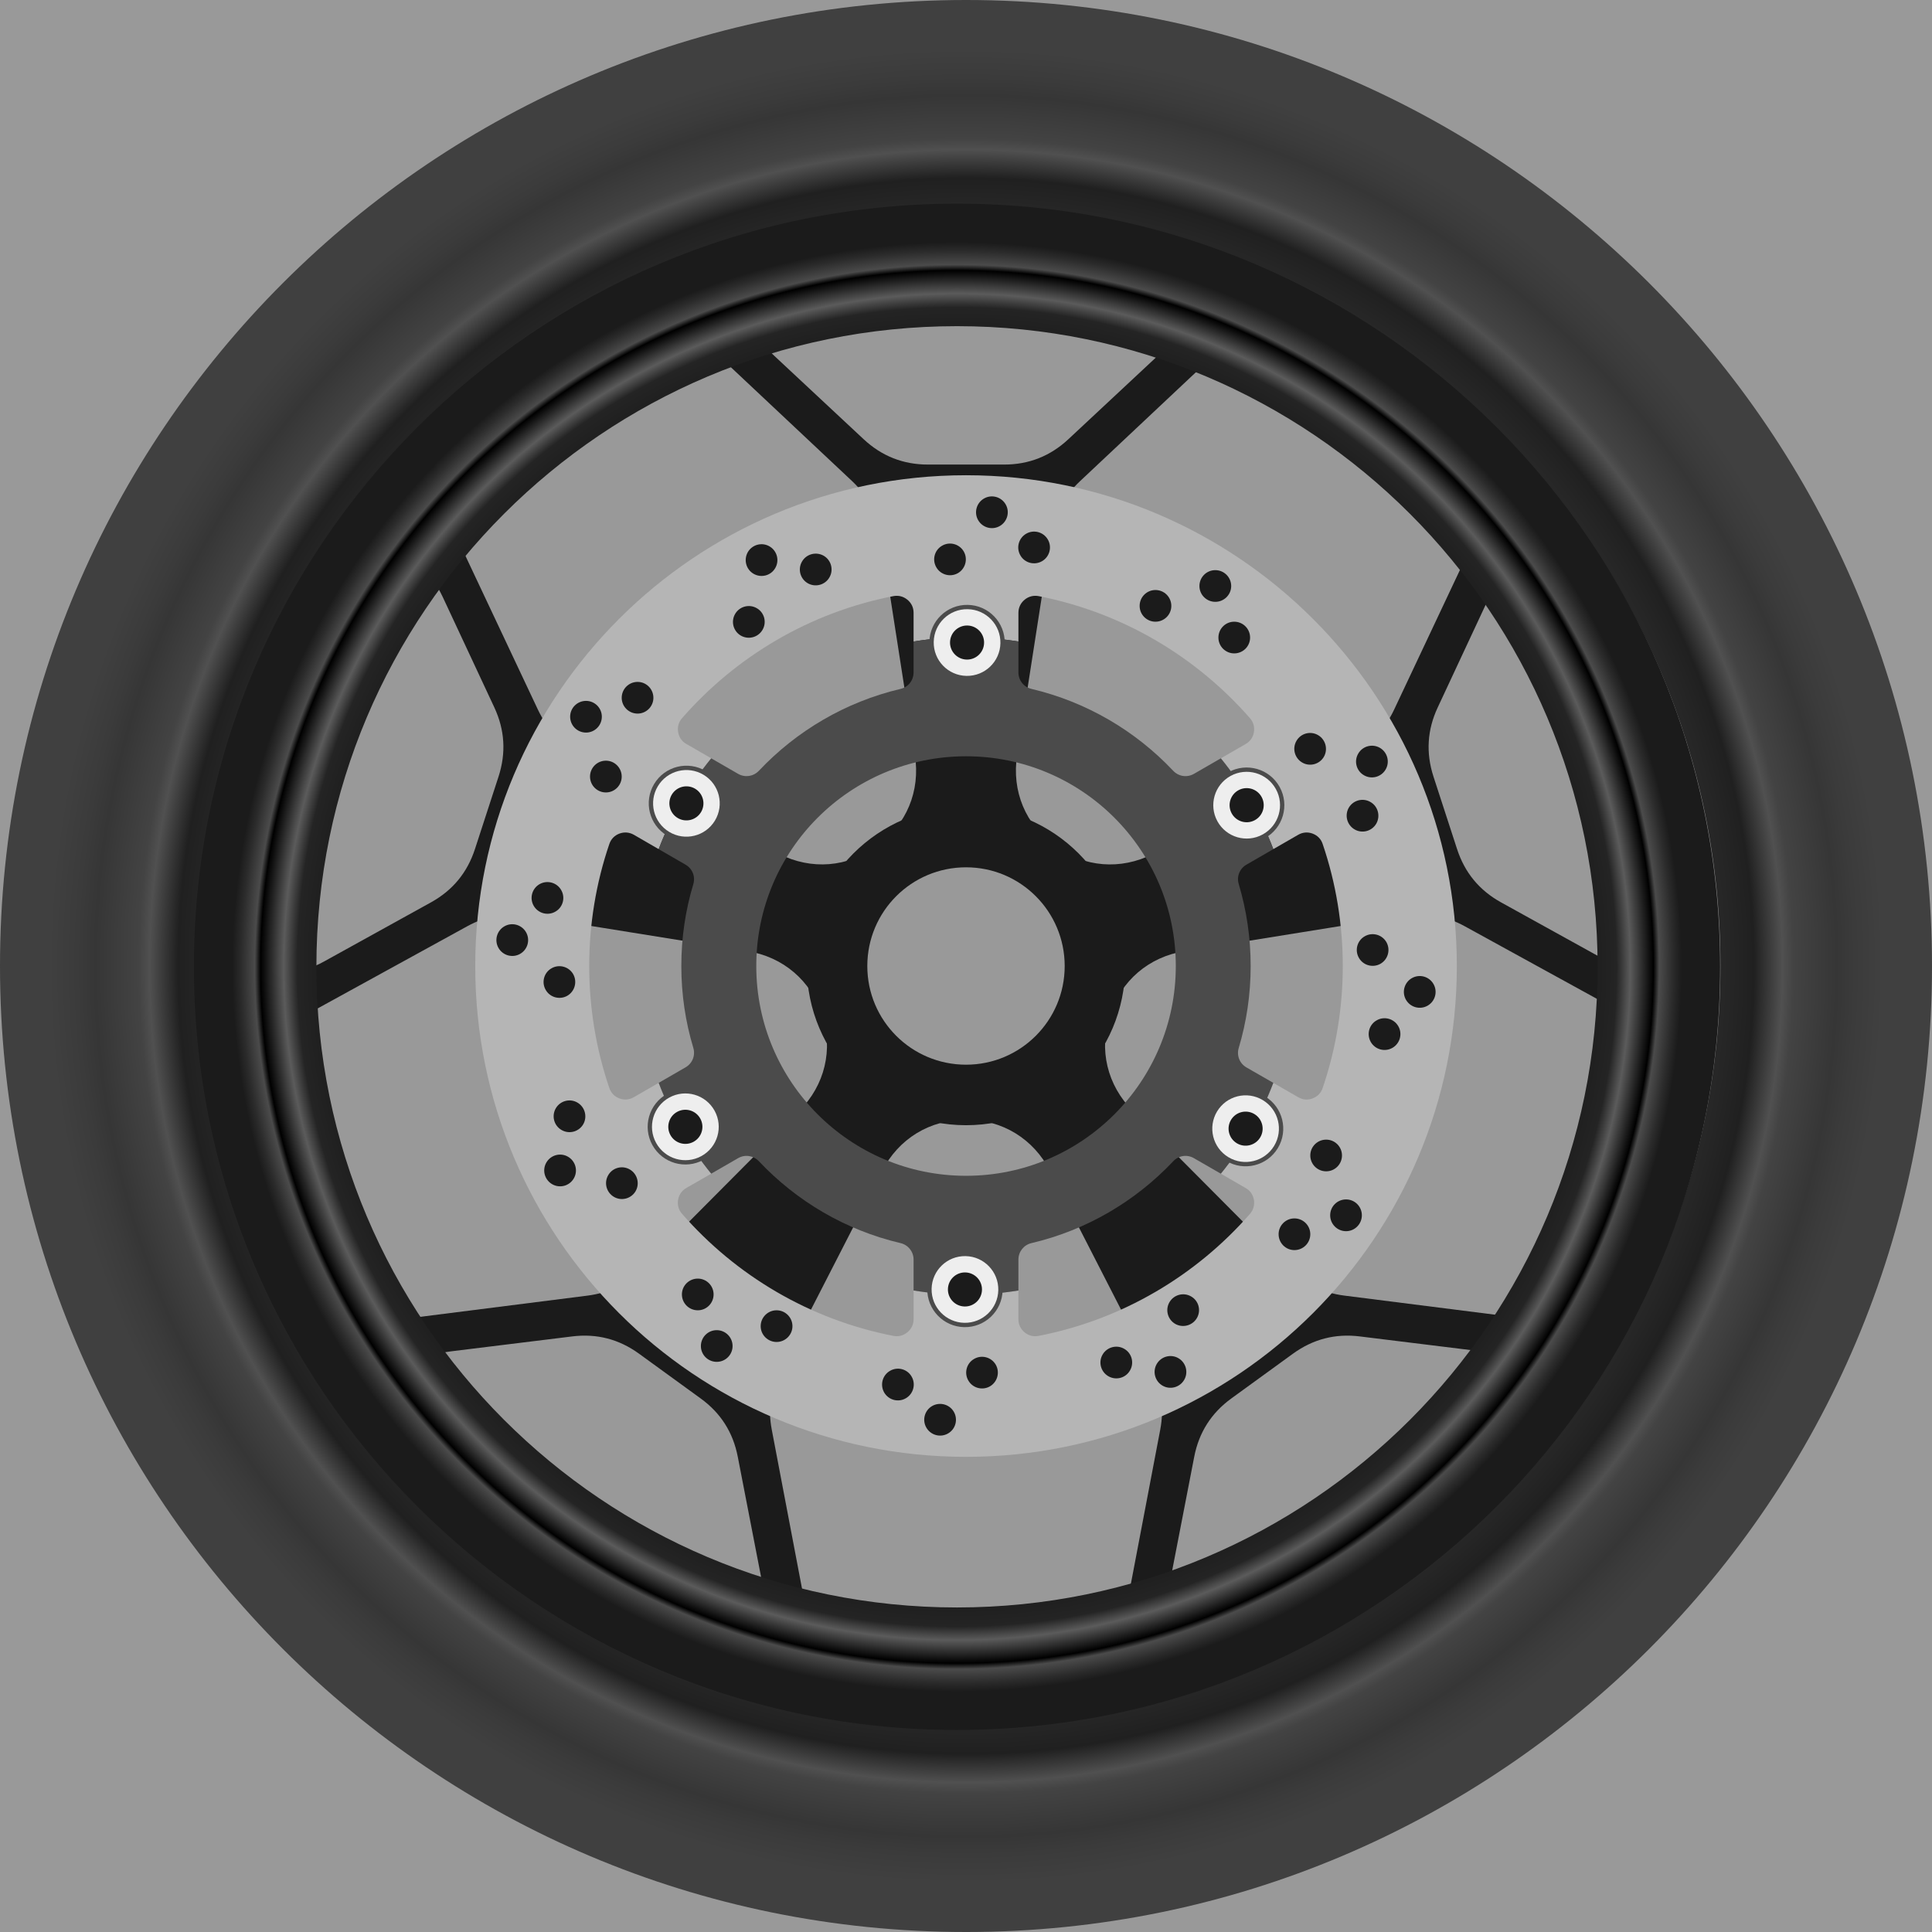 <?xml version="1.0" encoding="UTF-8"?>
<!DOCTYPE svg PUBLIC "-//W3C//DTD SVG 1.1//EN" "http://www.w3.org/Graphics/SVG/1.1/DTD/svg11.dtd">
<!-- Creator: CorelDRAW 2020 (64-Bit) -->
<svg xmlns="http://www.w3.org/2000/svg" xml:space="preserve" width="323px" height="323px" version="1.1" style="shape-rendering:geometricPrecision; text-rendering:geometricPrecision; image-rendering:optimizeQuality; fill-rule:evenodd; clip-rule:evenodd"
viewBox="0 0 237.17 237.17"
 xmlns:xlink="http://www.w3.org/1999/xlink"
 xmlns:xodm="http://www.corel.com/coreldraw/odm/2003">
 <defs>
  <style type="text/css">
   <![CDATA[
    .fil4 {fill:#1B1B1B}
    .fil1 {fill:#1B1B1B}
    .fil5 {fill:#4B4B4B}
    .fil3 {fill:#4B4B4B}
    .fil0 {fill:#999999}
    .fil2 {fill:#B5B5B5}
    .fil6 {fill:#EEEEEE}
    .fil7 {fill:url(#id0)}
    .fil8 {fill:url(#id1)}
   ]]>
  </style>
  <radialGradient id="id0" gradientUnits="userSpaceOnUse" gradientTransform="matrix(1 -0 -0 1 0 0)" cx="118.59" cy="118.59" r="112.61" fx="118.59" fy="118.59">
   <stop offset="0" style="stop-opacity:1; stop-color:black"/>
   <stop offset="0.769" style="stop-opacity:1; stop-color:black"/>
   <stop offset="0.8" style="stop-opacity:1; stop-color:#2B2B2B"/>
   <stop offset="0.831" style="stop-opacity:1; stop-color:#262626"/>
   <stop offset="0.859" style="stop-opacity:1; stop-color:#202020"/>
   <stop offset="0.89" style="stop-opacity:1; stop-color:#505050"/>
   <stop offset="0.902" style="stop-opacity:1; stop-color:#434343"/>
   <stop offset="0.949" style="stop-opacity:1; stop-color:#363636"/>
   <stop offset="0.969" style="stop-opacity:1; stop-color:#3B3B3B"/>
   <stop offset="1" style="stop-opacity:1; stop-color:#404040"/>
  </radialGradient>
  <radialGradient id="id1" gradientUnits="userSpaceOnUse" gradientTransform="matrix(1 -0 -0 1 0 0)" cx="117.48" cy="118.69" r="88.96" fx="117.48" fy="118.69">
   <stop offset="0" style="stop-opacity:1; stop-color:#1B1B1B"/>
   <stop offset="0.839" style="stop-opacity:1; stop-color:black"/>
   <stop offset="0.851" style="stop-opacity:1; stop-color:#949494"/>
   <stop offset="0.859" style="stop-opacity:1; stop-color:#1B1B1B"/>
   <stop offset="0.91" style="stop-opacity:1; stop-color:#242424"/>
   <stop offset="0.929" style="stop-opacity:1; stop-color:#5B5B5B"/>
   <stop offset="0.961" style="stop-opacity:1; stop-color:black"/>
   <stop offset="0.969" style="stop-opacity:1; stop-color:#4B4B4B"/>
   <stop offset="0.988" style="stop-opacity:1; stop-color:#2B2B2B"/>
   <stop offset="1" style="stop-opacity:1; stop-color:#1B1B1B"/>
  </radialGradient>
 </defs>
 <rect class="fil0" x="-1096.82" y="-1136.51" width="1870.63" height="2420.82"/>
 <g id="Layer_x0020_1">
  <g id="front_wheel">
   <path id="pattern" class="fil1" d="M98.12 136.37l-19.26 19.36c-1.89,1.91 -4.08,2.98 -6.75,3.32l-30.91 3.92c1.67,2.93 3.52,5.77 5.54,8.52l0.66 -0.91c1.96,-2.7 4.65,-4.29 7.96,-4.69l14.86 -1.83c3.03,-0.38 5.76,0.33 8.23,2.12l7.56 5.49c2.47,1.79 3.98,4.17 4.56,7.17l2.85 14.7c0.64,3.27 -0.04,6.32 -2,9.02l-0.6 0.83c3.2,1.05 6.45,1.91 9.72,2.58l-5.8 -30.47c-0.5,-2.64 -0.15,-5.06 1.08,-7.45l12.46 -24.3c2.03,-3.96 5.85,-6.3 10.31,-6.3 4.45,0 8.27,2.34 10.31,6.3l12.45 24.3c1.23,2.39 1.58,4.81 1.08,7.45l-5.83 30.6c3.3,-0.68 6.58,-1.56 9.81,-2.63l-0.66 -0.91c-1.96,-2.69 -2.63,-5.75 -2,-9.02l2.85 -14.7c0.58,-3 2.1,-5.38 4.56,-7.17l7.56 -5.49c2.47,-1.79 5.2,-2.5 8.23,-2.12l14.86 1.83c3.31,0.4 6,1.99 7.96,4.69l0.61 0.83c1.98,-2.73 3.8,-5.55 5.45,-8.46l-30.77 -3.9c-2.66,-0.33 -4.85,-1.41 -6.75,-3.32l-19.26 -19.36c-3.14,-3.16 -4.18,-7.51 -2.8,-11.75 1.37,-4.24 4.77,-7.15 9.17,-7.86l26.96 -4.34c2.65,-0.43 5.06,-0.01 7.42,1.28l27.31 15c0.37,-3.35 0.54,-6.74 0.52,-10.14l-1.07 0.35c-3.17,1.02 -6.28,0.73 -9.19,-0.89l-13.11 -7.25c-2.67,-1.48 -4.46,-3.66 -5.4,-6.56l-2.89 -8.88c-0.94,-2.91 -0.77,-5.72 0.52,-8.48l6.34 -13.58c1.41,-3.02 3.75,-5.09 6.92,-6.12l0.97 -0.31c-1.98,-2.74 -4.1,-5.34 -6.35,-7.8l-13.22 28.05c-1.14,2.44 -2.85,4.19 -5.25,5.4l-24.36 12.34c-3.97,2.01 -8.44,1.65 -12.04,-0.97 -3.61,-2.62 -5.33,-6.75 -4.64,-11.15l4.2 -26.98c0.42,-2.66 1.56,-4.82 3.52,-6.66l22.7 -21.34c-3.07,-1.39 -6.24,-2.6 -9.49,-3.64l0 1.13c0,3.33 -1.24,6.2 -3.68,8.47l-10.95 10.22c-2.23,2.08 -4.85,3.12 -7.9,3.12l-9.34 0c-3.06,0 -5.68,-1.04 -7.91,-3.12l-10.95 -10.22c-2.44,-2.27 -3.68,-5.14 -3.68,-8.47l0 -1.03c-3.21,1.04 -6.34,2.25 -9.38,3.64l22.6 21.23c1.95,1.85 3.09,4.01 3.51,6.66l4.2 26.99c0.69,4.4 -1.03,8.53 -4.64,11.15 -3.6,2.62 -8.07,2.98 -12.04,0.96l-24.36 -12.33c-2.4,-1.21 -4.1,-2.96 -5.25,-5.4l-13.28 -28.18c-2.27,2.49 -4.4,5.13 -6.39,7.9l1.08 0.34c3.16,1.03 5.5,3.1 6.91,6.12l6.34 13.57c1.29,2.77 1.46,5.58 0.52,8.49l-2.89 8.88c-0.94,2.9 -2.73,5.08 -5.4,6.56l-13.11 7.25c-2.91,1.62 -6.02,1.91 -9.19,0.89l-0.98 -0.32c0,3.37 0.18,6.73 0.56,10.04l27.18 -14.93c2.36,-1.29 4.77,-1.71 7.42,-1.28l26.96 4.34c4.4,0.71 7.8,3.62 9.18,7.86 1.37,4.24 0.33,8.59 -2.81,11.75zm20.47 -29.9c6.69,0 12.11,5.42 12.11,12.12 0,6.69 -5.42,12.11 -12.11,12.11 -6.7,0 -12.12,-5.42 -12.12,-12.11 0,-6.7 5.42,-12.12 12.12,-12.12z"/>
   <g id="brake_disk">
    <path class="fil2" d="M118.59 58.34c33.27,0 60.25,26.97 60.25,60.25 0,33.27 -26.98,60.25 -60.25,60.25 -33.28,0 -60.25,-26.98 -60.25,-60.25 0,-33.28 26.97,-60.25 60.25,-60.25zm-31.28 85.74l-3.05 1.75c-0.56,0.32 -0.91,0.83 -1.02,1.47 -0.1,0.63 0.06,1.23 0.49,1.71 6.62,7.58 15.67,12.98 25.93,14.98 0.64,0.12 1.23,-0.03 1.73,-0.44 0.5,-0.41 0.76,-0.96 0.76,-1.61l0 -3.52c4.25,0.69 8.62,0.69 12.87,0l0 3.52c0,0.65 0.26,1.2 0.76,1.62 0.5,0.41 1.09,0.55 1.73,0.43 10.26,-2 19.31,-7.4 25.93,-14.97 0.42,-0.49 0.59,-1.08 0.49,-1.72 -0.11,-0.64 -0.46,-1.14 -1.02,-1.46l-3.04 -1.76c2.7,-3.32 4.89,-7.07 6.44,-11.15l3.05 1.76c0.56,0.33 1.17,0.38 1.77,0.15 0.61,-0.23 1.04,-0.67 1.24,-1.28 3.29,-9.64 3.29,-20.3 0,-29.95 -0.2,-0.61 -0.63,-1.05 -1.24,-1.28 -0.6,-0.22 -1.21,-0.17 -1.77,0.15l-3.05 1.76c-1.55,-4.07 -3.74,-7.83 -6.44,-11.15l3.04 -1.75c0.56,-0.32 0.91,-0.83 1.02,-1.46 0.1,-0.64 -0.06,-1.23 -0.49,-1.72 -6.62,-7.57 -15.67,-12.97 -25.93,-14.98 -0.63,-0.12 -1.23,0.03 -1.73,0.44 -0.49,0.41 -0.76,0.96 -0.76,1.61l0 3.52c-4.25,-0.68 -8.61,-0.69 -12.87,0l0 -3.52c0,-0.65 -0.26,-1.2 -0.76,-1.61 -0.5,-0.41 -1.09,-0.56 -1.73,-0.44 -10.26,2 -19.31,7.4 -25.93,14.98 -0.42,0.48 -0.59,1.07 -0.48,1.71 0.1,0.64 0.45,1.14 1.01,1.46l3.05 1.76c-2.71,3.32 -4.9,7.08 -6.45,11.15l-3.04 -1.76c-0.56,-0.32 -1.18,-0.37 -1.78,-0.15 -0.61,0.23 -1.03,0.67 -1.24,1.28 -3.29,9.64 -3.29,20.3 0,29.95 0.21,0.61 0.63,1.05 1.24,1.28 0.6,0.22 1.21,0.17 1.77,-0.15l3.05 -1.76c1.55,4.07 3.74,7.83 6.45,11.15z"/>
    <path class="fil3" d="M118.59 92.84c14.22,0 25.75,11.52 25.75,25.75 0,14.22 -11.53,25.75 -25.75,25.75 -14.23,0 -25.75,-11.53 -25.75,-25.75 0,-14.23 11.52,-25.75 25.75,-25.75zm6.43 65.58l0 -3.79c0,-0.98 0.66,-1.81 1.61,-2.03 6.77,-1.59 12.77,-5.15 17.39,-10.04 0.67,-0.72 1.71,-0.87 2.55,-0.38l3.3 1.9c2.7,-3.32 4.89,-7.07 6.44,-11.15l-3.29 -1.89c-0.85,-0.49 -1.24,-1.47 -0.95,-2.41 0.95,-3.18 1.46,-6.55 1.46,-10.04 0,-3.5 -0.51,-6.87 -1.46,-10.05 -0.29,-0.93 0.1,-1.91 0.95,-2.4l3.29 -1.9c-1.55,-4.07 -3.74,-7.83 -6.44,-11.15l-3.29 1.9c-0.85,0.49 -1.89,0.34 -2.56,-0.37 -4.61,-4.89 -10.62,-8.45 -17.39,-10.05 -0.95,-0.22 -1.61,-1.05 -1.61,-2.03l0 -3.79c-4.25,-0.68 -8.61,-0.69 -12.87,0l0 3.79c0,0.98 -0.65,1.81 -1.61,2.03 -6.76,1.6 -12.77,5.16 -17.38,10.05 -0.68,0.71 -1.72,0.86 -2.56,0.37l-3.29 -1.9c-2.71,3.32 -4.9,7.08 -6.45,11.15l3.29 1.9c0.85,0.49 1.24,1.46 0.96,2.4 -0.96,3.18 -1.47,6.55 -1.47,10.05 0,3.49 0.51,6.86 1.47,10.04 0.28,0.94 -0.11,1.91 -0.96,2.4l-3.29 1.9c1.55,4.07 3.74,7.83 6.45,11.15l3.29 -1.9c0.84,-0.49 1.88,-0.34 2.56,0.37 4.61,4.89 10.61,8.46 17.38,10.05 0.95,0.22 1.61,1.05 1.61,2.03l0 3.79c4.25,0.69 8.62,0.69 12.87,0z"/>
    <path class="fil4" d="M118.59 105.47c7.24,0 13.12,5.87 13.12,13.12 0,7.24 -5.88,13.12 -13.12,13.12 -7.25,0 -13.12,-5.88 -13.12,-13.12 0,-7.25 5.87,-13.12 13.12,-13.12zm0 -6.43c10.79,0 19.54,8.75 19.54,19.55 0,10.79 -8.75,19.54 -19.54,19.54 -10.8,0 -19.55,-8.75 -19.55,-19.54 0,-10.8 8.75,-19.55 19.55,-19.55z"/>
    <path class="fil4" d="M151.51 76.32c1.08,0 1.95,0.87 1.95,1.95 0,1.07 -0.87,1.94 -1.95,1.94 -1.07,0 -1.94,-0.87 -1.94,-1.94 0,-1.08 0.87,-1.95 1.94,-1.95zm-2.32 -6.33c1.07,0 1.95,0.87 1.95,1.95 0,1.07 -0.88,1.94 -1.95,1.94 -1.08,0 -1.95,-0.87 -1.95,-1.94 0,-1.08 0.87,-1.95 1.95,-1.95zm-7.35 2.44c1.08,0 1.95,0.87 1.95,1.95 0,1.07 -0.87,1.94 -1.95,1.94 -1.07,0 -1.94,-0.87 -1.94,-1.94 0,-1.08 0.87,-1.95 1.94,-1.95zm-15.87 -6.91c0.93,-0.54 2.12,-0.22 2.66,0.71 0.54,0.93 0.22,2.12 -0.71,2.66 -0.94,0.54 -2.13,0.22 -2.66,-0.71 -0.54,-0.93 -0.22,-2.12 0.71,-2.66zm-5.18 -4.32c0.93,-0.54 2.12,-0.22 2.66,0.71 0.54,0.93 0.22,2.12 -0.71,2.66 -0.93,0.54 -2.12,0.22 -2.66,-0.71 -0.54,-0.93 -0.22,-2.12 0.71,-2.66zm-5.14 5.79c0.93,-0.54 2.12,-0.22 2.66,0.71 0.53,0.93 0.21,2.12 -0.72,2.66 -0.93,0.53 -2.12,0.21 -2.65,-0.72 -0.54,-0.93 -0.22,-2.12 0.71,-2.65zm-17.2 1.95c0.53,-0.93 1.72,-1.25 2.66,-0.72 0.93,0.54 1.25,1.73 0.71,2.66 -0.54,0.94 -1.73,1.25 -2.66,0.72 -0.93,-0.54 -1.25,-1.73 -0.71,-2.66zm-6.65 -1.16c0.54,-0.93 1.73,-1.25 2.66,-0.71 0.93,0.54 1.25,1.73 0.71,2.66 -0.53,0.93 -1.72,1.25 -2.66,0.71 -0.93,-0.54 -1.24,-1.72 -0.71,-2.66zm-1.56 7.59c0.54,-0.93 1.73,-1.25 2.66,-0.71 0.93,0.53 1.25,1.72 0.71,2.65 -0.54,0.94 -1.73,1.25 -2.66,0.72 -0.93,-0.54 -1.25,-1.73 -0.71,-2.66zm-13.92 10.29c0,-1.08 0.87,-1.95 1.95,-1.95 1.07,0 1.94,0.87 1.94,1.95 0,1.07 -0.87,1.94 -1.94,1.94 -1.08,0 -1.95,-0.87 -1.95,-1.94zm-6.33 2.32c0,-1.07 0.87,-1.94 1.95,-1.94 1.07,0 1.94,0.87 1.94,1.94 0,1.08 -0.87,1.95 -1.94,1.95 -1.08,0 -1.95,-0.87 -1.95,-1.95zm2.44 7.35c0,-1.07 0.87,-1.95 1.95,-1.95 1.07,0 1.94,0.88 1.94,1.95 0,1.08 -0.87,1.95 -1.94,1.95 -1.08,0 -1.95,-0.87 -1.95,-1.95zm-6.91 15.87c-0.54,-0.93 -0.22,-2.12 0.71,-2.66 0.93,-0.53 2.12,-0.22 2.66,0.72 0.54,0.93 0.22,2.12 -0.71,2.65 -0.93,0.54 -2.12,0.22 -2.66,-0.71zm-4.32 5.18c-0.54,-0.93 -0.22,-2.12 0.71,-2.66 0.93,-0.54 2.12,-0.22 2.66,0.71 0.54,0.93 0.22,2.12 -0.71,2.66 -0.93,0.54 -2.12,0.22 -2.66,-0.71zm5.79 5.14c-0.54,-0.93 -0.22,-2.12 0.71,-2.65 0.93,-0.54 2.12,-0.22 2.66,0.71 0.53,0.93 0.21,2.12 -0.72,2.66 -0.93,0.53 -2.12,0.21 -2.65,-0.72zm1.95 17.2c-0.93,-0.53 -1.25,-1.72 -0.72,-2.65 0.54,-0.94 1.73,-1.26 2.66,-0.72 0.93,0.54 1.25,1.73 0.72,2.66 -0.54,0.93 -1.73,1.25 -2.66,0.71zm-1.16 6.65c-0.93,-0.54 -1.25,-1.73 -0.71,-2.66 0.54,-0.93 1.73,-1.25 2.66,-0.71 0.93,0.54 1.25,1.73 0.71,2.66 -0.54,0.93 -1.72,1.25 -2.66,0.71zm7.59 1.56c-0.93,-0.54 -1.25,-1.73 -0.71,-2.66 0.53,-0.93 1.72,-1.25 2.65,-0.71 0.93,0.54 1.25,1.73 0.72,2.66 -0.54,0.93 -1.73,1.25 -2.66,0.71zm10.29 13.92c-1.08,0 -1.95,-0.87 -1.95,-1.95 0,-1.07 0.87,-1.94 1.95,-1.94 1.07,0 1.94,0.87 1.94,1.94 0,1.08 -0.87,1.95 -1.94,1.95zm2.32 6.33c-1.07,0 -1.94,-0.87 -1.94,-1.94 0,-1.08 0.87,-1.95 1.94,-1.95 1.08,0 1.95,0.87 1.95,1.95 0,1.07 -0.87,1.94 -1.95,1.94zm7.35 -2.44c-1.07,0 -1.95,-0.87 -1.95,-1.94 0,-1.08 0.88,-1.95 1.95,-1.95 1.07,0 1.95,0.87 1.95,1.95 0,1.07 -0.88,1.94 -1.95,1.94zm15.87 6.91c-0.93,0.54 -2.12,0.22 -2.66,-0.71 -0.53,-0.93 -0.22,-2.12 0.72,-2.66 0.93,-0.54 2.12,-0.22 2.65,0.71 0.54,0.93 0.22,2.12 -0.71,2.66zm5.18 4.32c-0.93,0.54 -2.12,0.22 -2.66,-0.71 -0.54,-0.93 -0.22,-2.12 0.71,-2.66 0.93,-0.53 2.12,-0.22 2.66,0.71 0.54,0.94 0.22,2.13 -0.71,2.66zm5.14 -5.78c-0.93,0.53 -2.12,0.21 -2.65,-0.72 -0.54,-0.93 -0.22,-2.12 0.71,-2.65 0.93,-0.54 2.12,-0.22 2.66,0.71 0.53,0.93 0.21,2.12 -0.72,2.66zm17.2 -1.96c-0.53,0.94 -1.72,1.25 -2.65,0.72 -0.94,-0.54 -1.26,-1.73 -0.72,-2.66 0.54,-0.93 1.73,-1.25 2.66,-0.71 0.93,0.53 1.25,1.72 0.71,2.65zm6.65 1.16c-0.54,0.93 -1.73,1.25 -2.66,0.71 -0.93,-0.54 -1.25,-1.73 -0.71,-2.66 0.54,-0.93 1.73,-1.25 2.66,-0.71 0.93,0.54 1.25,1.73 0.71,2.66zm1.56 -7.59c-0.54,0.93 -1.73,1.25 -2.66,0.72 -0.93,-0.54 -1.25,-1.73 -0.71,-2.66 0.54,-0.93 1.73,-1.25 2.66,-0.71 0.93,0.53 1.25,1.72 0.71,2.65zm13.92 -10.29c0,1.08 -0.87,1.95 -1.95,1.95 -1.07,0 -1.94,-0.87 -1.94,-1.95 0,-1.07 0.87,-1.94 1.94,-1.94 1.08,0 1.95,0.87 1.95,1.94zm6.33 -2.32c0,1.07 -0.87,1.95 -1.94,1.95 -1.08,0 -1.95,-0.88 -1.95,-1.95 0,-1.08 0.87,-1.95 1.95,-1.95 1.07,0 1.94,0.87 1.94,1.95zm-2.44 -7.35c0,1.08 -0.87,1.95 -1.94,1.95 -1.08,0 -1.95,-0.87 -1.95,-1.95 0,-1.07 0.87,-1.94 1.95,-1.94 1.07,0 1.94,0.87 1.94,1.94zm6.91 -15.87c0.54,0.93 0.22,2.12 -0.71,2.66 -0.93,0.54 -2.12,0.22 -2.66,-0.71 -0.54,-0.94 -0.22,-2.13 0.71,-2.66 0.93,-0.54 2.12,-0.22 2.66,0.71zm4.32 -5.18c0.54,0.93 0.22,2.12 -0.71,2.66 -0.93,0.54 -2.12,0.22 -2.66,-0.71 -0.54,-0.93 -0.22,-2.12 0.71,-2.66 0.94,-0.54 2.12,-0.22 2.66,0.71zm-5.78 -5.14c0.53,0.93 0.21,2.12 -0.72,2.66 -0.93,0.53 -2.12,0.21 -2.65,-0.72 -0.54,-0.93 -0.22,-2.12 0.71,-2.65 0.93,-0.54 2.12,-0.22 2.66,0.71zm-1.96 -17.2c0.94,0.53 1.25,1.73 0.72,2.66 -0.54,0.93 -1.73,1.25 -2.66,0.71 -0.93,-0.54 -1.25,-1.73 -0.72,-2.66 0.54,-0.93 1.73,-1.25 2.66,-0.71zm1.16 -6.65c0.93,0.54 1.25,1.73 0.71,2.66 -0.54,0.93 -1.73,1.25 -2.66,0.71 -0.93,-0.53 -1.25,-1.72 -0.71,-2.65 0.54,-0.94 1.73,-1.25 2.66,-0.72zm-7.59 -1.56c0.93,0.54 1.25,1.73 0.72,2.66 -0.54,0.93 -1.73,1.25 -2.66,0.71 -0.93,-0.54 -1.25,-1.73 -0.71,-2.66 0.53,-0.93 1.72,-1.25 2.65,-0.71z"/>
    <g id="dots">
     <g id="dot_6">
      <circle class="fil5" transform="matrix(0.383 -0.634 0.634 0.383 84.263 98.619)" r="6.24"/>
      <circle class="fil6" transform="matrix(0.339 -0.561 0.561 0.339 84.263 98.62)" r="6.24"/>
      <circle class="fil4" transform="matrix(0.173 -0.287 0.287 0.173 84.263 98.62)" r="6.24"/>
     </g>
     <g id="dot_5">
      <circle class="fil5" transform="matrix(-0.358 -0.649 0.649 -0.358 84.133 138.327)" r="6.24"/>
      <circle class="fil6" transform="matrix(-0.317 -0.575 0.575 -0.317 84.133 138.327)" r="6.24"/>
      <circle class="fil4" transform="matrix(-0.162 -0.294 0.294 -0.162 84.133 138.327)" r="6.24"/>
     </g>
     <g id="dot_4">
      <circle class="fil5" transform="matrix(-0.741 -0.015 0.015 -0.741 118.456 158.294)" r="6.24"/>
      <circle class="fil6" transform="matrix(-0.656 -0.013 0.013 -0.656 118.456 158.293)" r="6.24"/>
      <circle class="fil4" transform="matrix(-0.335 -0.007 0.007 -0.335 118.456 158.293)" r="6.24"/>
     </g>
     <g id="dot_3">
      <circle class="fil5" transform="matrix(-0.383 0.634 -0.634 -0.383 152.909 138.552)" r="6.24"/>
      <circle class="fil6" transform="matrix(-0.339 0.561 -0.561 -0.339 152.909 138.552)" r="6.24"/>
      <circle class="fil4" transform="matrix(-0.173 0.287 -0.287 -0.173 152.909 138.552)" r="6.24"/>
     </g>
     <g id="dot_2">
      <circle class="fil5" transform="matrix(0.358 0.649 -0.649 0.358 153.039 98.844)" r="6.24"/>
      <circle class="fil6" transform="matrix(0.317 0.575 -0.575 0.317 153.038 98.844)" r="6.24"/>
      <circle class="fil4" transform="matrix(0.162 0.294 -0.294 0.162 153.038 98.844)" r="6.24"/>
     </g>
     <g id="dot_1">
      <circle class="fil5" transform="matrix(0.741 0.015 -0.015 0.741 118.716 78.878)" r="6.24"/>
      <circle class="fil6" transform="matrix(0.656 0.013 -0.013 0.656 118.716 78.878)" r="6.24"/>
      <circle class="fil4" transform="matrix(0.335 0.007 -0.007 0.335 118.715 78.878)" r="6.24"/>
     </g>
    </g>
   </g>
   <path id="tire" class="fil7" d="M118.59 25.98c51.14,0 92.61,41.46 92.61,92.61 0,51.14 -41.47,92.61 -92.61,92.61 -51.15,0 -92.61,-41.47 -92.61,-92.61 0,-51.15 41.46,-92.61 92.61,-92.61zm0 -25.98c65.48,0 118.58,53.1 118.58,118.59 0,65.48 -53.1,118.58 -118.58,118.58 -65.49,0 -118.59,-53.1 -118.59,-118.58 0,-65.49 53.1,-118.59 118.59,-118.59z"/>
   <path id="rim" class="fil8" d="M117.48 25c51.74,0 93.68,41.94 93.68,93.69 0,51.74 -41.94,93.68 -93.68,93.68 -51.74,0 -93.68,-41.94 -93.68,-93.68 0,-51.75 41.94,-93.69 93.68,-93.69zm0 15.04c43.43,0 78.64,35.21 78.64,78.65 0,43.43 -35.21,78.64 -78.64,78.64 -43.43,0 -78.64,-35.21 -78.64,-78.64 0,-43.44 35.21,-78.65 78.64,-78.65z"/>
  </g>
 </g>
</svg>
